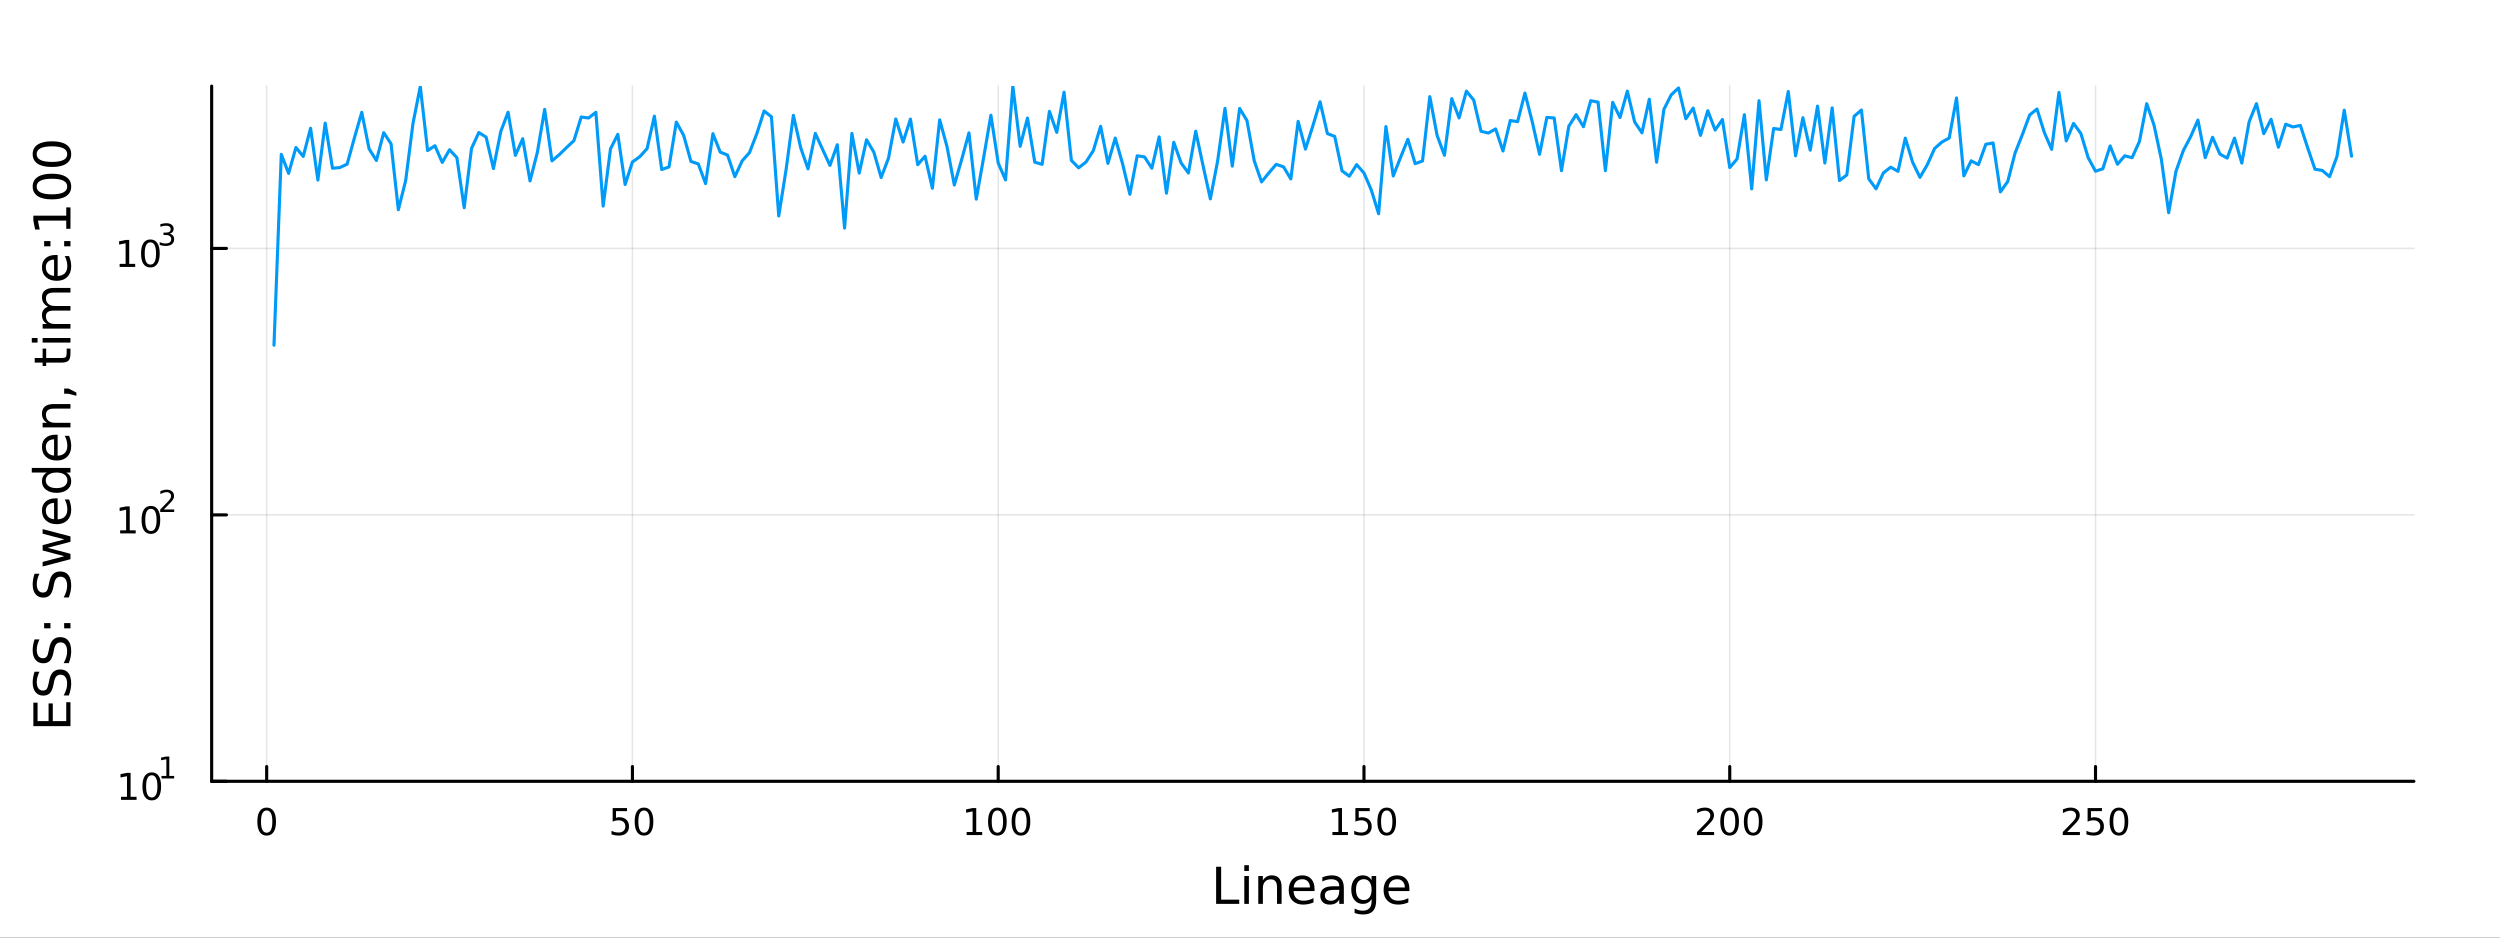 <?xml version="1.0" encoding="utf-8"?>
<svg xmlns="http://www.w3.org/2000/svg" xmlns:xlink="http://www.w3.org/1999/xlink" width="800" height="300" viewBox="0 0 3200 1200">
<rect x="0" y="0" width="3200" height="1200" fill="#333333" stroke="none"/>
<defs>
  <clipPath id="clip830">
    <rect x="0" y="0" width="3200" height="1200"/>
  </clipPath>
</defs>
<path clip-path="url(#clip830)" d="
M0 1200 L3200 1200 L3200 0 L0 0  Z
  " fill="#ffffff" fill-rule="evenodd" fill-opacity="1"/>
<defs>
  <clipPath id="clip831">
    <rect x="640" y="0" width="2241" height="1200"/>
  </clipPath>
</defs>
<path clip-path="url(#clip830)" d="
M270.918 1000.1 L3089.76 1000.1 L3089.76 110.236 L270.918 110.236  Z
  " fill="#ffffff" fill-rule="evenodd" fill-opacity="1"/>
<defs>
  <clipPath id="clip832">
    <rect x="270" y="110" width="2820" height="891"/>
  </clipPath>
</defs>
<polyline clip-path="url(#clip832)" style="stroke:#000000; stroke-linecap:round; stroke-linejoin:round; stroke-width:2; stroke-opacity:0.1; fill:none" points="
  341.333,1000.1 341.333,110.236 
  "/>
<polyline clip-path="url(#clip832)" style="stroke:#000000; stroke-linecap:round; stroke-linejoin:round; stroke-width:2; stroke-opacity:0.1; fill:none" points="
  809.517,1000.1 809.517,110.236 
  "/>
<polyline clip-path="url(#clip832)" style="stroke:#000000; stroke-linecap:round; stroke-linejoin:round; stroke-width:2; stroke-opacity:0.1; fill:none" points="
  1277.7,1000.1 1277.7,110.236 
  "/>
<polyline clip-path="url(#clip832)" style="stroke:#000000; stroke-linecap:round; stroke-linejoin:round; stroke-width:2; stroke-opacity:0.1; fill:none" points="
  1745.89,1000.1 1745.89,110.236 
  "/>
<polyline clip-path="url(#clip832)" style="stroke:#000000; stroke-linecap:round; stroke-linejoin:round; stroke-width:2; stroke-opacity:0.1; fill:none" points="
  2214.07,1000.1 2214.07,110.236 
  "/>
<polyline clip-path="url(#clip832)" style="stroke:#000000; stroke-linecap:round; stroke-linejoin:round; stroke-width:2; stroke-opacity:0.1; fill:none" points="
  2682.26,1000.1 2682.26,110.236 
  "/>
<polyline clip-path="url(#clip830)" style="stroke:#000000; stroke-linecap:round; stroke-linejoin:round; stroke-width:4; stroke-opacity:1; fill:none" points="
  270.918,1000.1 3089.76,1000.1 
  "/>
<polyline clip-path="url(#clip830)" style="stroke:#000000; stroke-linecap:round; stroke-linejoin:round; stroke-width:4; stroke-opacity:1; fill:none" points="
  341.333,1000.1 341.333,981.2 
  "/>
<polyline clip-path="url(#clip830)" style="stroke:#000000; stroke-linecap:round; stroke-linejoin:round; stroke-width:4; stroke-opacity:1; fill:none" points="
  809.517,1000.1 809.517,981.2 
  "/>
<polyline clip-path="url(#clip830)" style="stroke:#000000; stroke-linecap:round; stroke-linejoin:round; stroke-width:4; stroke-opacity:1; fill:none" points="
  1277.7,1000.1 1277.7,981.2 
  "/>
<polyline clip-path="url(#clip830)" style="stroke:#000000; stroke-linecap:round; stroke-linejoin:round; stroke-width:4; stroke-opacity:1; fill:none" points="
  1745.89,1000.1 1745.89,981.2 
  "/>
<polyline clip-path="url(#clip830)" style="stroke:#000000; stroke-linecap:round; stroke-linejoin:round; stroke-width:4; stroke-opacity:1; fill:none" points="
  2214.07,1000.1 2214.07,981.2 
  "/>
<polyline clip-path="url(#clip830)" style="stroke:#000000; stroke-linecap:round; stroke-linejoin:round; stroke-width:4; stroke-opacity:1; fill:none" points="
  2682.26,1000.1 2682.26,981.2 
  "/>
<path clip-path="url(#clip830)" d="M341.333 1037.42 Q337.722 1037.42 335.893 1040.98 Q334.087 1044.52 334.087 1051.65 Q334.087 1058.76 335.893 1062.32 Q337.722 1065.87 341.333 1065.87 Q344.967 1065.87 346.772 1062.32 Q348.601 1058.76 348.601 1051.65 Q348.601 1044.52 346.772 1040.98 Q344.967 1037.42 341.333 1037.42 M341.333 1033.71 Q347.143 1033.71 350.198 1038.32 Q353.277 1042.9 353.277 1051.65 Q353.277 1060.38 350.198 1064.99 Q347.143 1069.57 341.333 1069.57 Q335.522 1069.57 332.444 1064.99 Q329.388 1060.38 329.388 1051.65 Q329.388 1042.9 332.444 1038.32 Q335.522 1033.71 341.333 1033.71 Z" fill="#000000" fill-rule="evenodd" fill-opacity="1" /><path clip-path="url(#clip830)" d="M784.216 1034.34 L802.573 1034.34 L802.573 1038.27 L788.499 1038.27 L788.499 1046.75 Q789.517 1046.4 790.536 1046.24 Q791.554 1046.05 792.573 1046.05 Q798.36 1046.05 801.74 1049.22 Q805.119 1052.39 805.119 1057.81 Q805.119 1063.39 801.647 1066.49 Q798.175 1069.57 791.855 1069.57 Q789.679 1069.57 787.411 1069.2 Q785.166 1068.83 782.758 1068.09 L782.758 1063.39 Q784.841 1064.52 787.064 1065.08 Q789.286 1065.63 791.763 1065.63 Q795.767 1065.63 798.105 1063.53 Q800.443 1061.42 800.443 1057.81 Q800.443 1054.2 798.105 1052.09 Q795.767 1049.99 791.763 1049.99 Q789.888 1049.99 788.013 1050.4 Q786.161 1050.82 784.216 1051.7 L784.216 1034.34 Z" fill="#000000" fill-rule="evenodd" fill-opacity="1" /><path clip-path="url(#clip830)" d="M824.332 1037.42 Q820.721 1037.42 818.892 1040.98 Q817.087 1044.52 817.087 1051.65 Q817.087 1058.76 818.892 1062.32 Q820.721 1065.87 824.332 1065.87 Q827.966 1065.87 829.772 1062.32 Q831.6 1058.76 831.6 1051.65 Q831.6 1044.52 829.772 1040.98 Q827.966 1037.42 824.332 1037.42 M824.332 1033.71 Q830.142 1033.71 833.198 1038.32 Q836.276 1042.9 836.276 1051.65 Q836.276 1060.38 833.198 1064.99 Q830.142 1069.57 824.332 1069.57 Q818.522 1069.57 815.443 1064.99 Q812.388 1060.38 812.388 1051.65 Q812.388 1042.9 815.443 1038.32 Q818.522 1033.71 824.332 1033.71 Z" fill="#000000" fill-rule="evenodd" fill-opacity="1" /><path clip-path="url(#clip830)" d="M1237.31 1064.96 L1244.95 1064.96 L1244.95 1038.6 L1236.64 1040.26 L1236.64 1036 L1244.9 1034.34 L1249.58 1034.34 L1249.58 1064.96 L1257.22 1064.96 L1257.22 1068.9 L1237.31 1068.9 L1237.31 1064.96 Z" fill="#000000" fill-rule="evenodd" fill-opacity="1" /><path clip-path="url(#clip830)" d="M1276.66 1037.42 Q1273.05 1037.42 1271.22 1040.98 Q1269.41 1044.52 1269.41 1051.65 Q1269.41 1058.76 1271.22 1062.32 Q1273.05 1065.87 1276.66 1065.87 Q1280.29 1065.87 1282.1 1062.32 Q1283.93 1058.76 1283.93 1051.65 Q1283.93 1044.52 1282.1 1040.98 Q1280.29 1037.42 1276.66 1037.42 M1276.66 1033.71 Q1282.47 1033.71 1285.53 1038.32 Q1288.6 1042.9 1288.6 1051.65 Q1288.6 1060.38 1285.53 1064.99 Q1282.47 1069.57 1276.66 1069.57 Q1270.85 1069.57 1267.77 1064.99 Q1264.72 1060.38 1264.72 1051.65 Q1264.72 1042.9 1267.77 1038.32 Q1270.85 1033.71 1276.66 1033.71 Z" fill="#000000" fill-rule="evenodd" fill-opacity="1" /><path clip-path="url(#clip830)" d="M1306.82 1037.42 Q1303.21 1037.42 1301.38 1040.98 Q1299.58 1044.52 1299.58 1051.65 Q1299.58 1058.76 1301.38 1062.32 Q1303.21 1065.87 1306.82 1065.87 Q1310.46 1065.87 1312.26 1062.32 Q1314.09 1058.76 1314.09 1051.65 Q1314.09 1044.52 1312.26 1040.98 Q1310.46 1037.42 1306.82 1037.42 M1306.82 1033.71 Q1312.63 1033.71 1315.69 1038.32 Q1318.77 1042.9 1318.77 1051.65 Q1318.77 1060.38 1315.69 1064.99 Q1312.63 1069.57 1306.82 1069.57 Q1301.01 1069.57 1297.93 1064.99 Q1294.88 1060.38 1294.88 1051.65 Q1294.88 1042.9 1297.93 1038.32 Q1301.01 1033.71 1306.82 1033.71 Z" fill="#000000" fill-rule="evenodd" fill-opacity="1" /><path clip-path="url(#clip830)" d="M1705.49 1064.96 L1713.13 1064.96 L1713.13 1038.6 L1704.82 1040.26 L1704.82 1036 L1713.09 1034.34 L1717.76 1034.34 L1717.76 1064.96 L1725.4 1064.96 L1725.4 1068.9 L1705.49 1068.9 L1705.49 1064.96 Z" fill="#000000" fill-rule="evenodd" fill-opacity="1" /><path clip-path="url(#clip830)" d="M1734.89 1034.34 L1753.25 1034.34 L1753.25 1038.27 L1739.17 1038.27 L1739.17 1046.75 Q1740.19 1046.4 1741.21 1046.24 Q1742.23 1046.05 1743.25 1046.05 Q1749.03 1046.05 1752.41 1049.22 Q1755.79 1052.39 1755.79 1057.81 Q1755.79 1063.39 1752.32 1066.49 Q1748.85 1069.57 1742.53 1069.57 Q1740.35 1069.57 1738.09 1069.2 Q1735.84 1068.83 1733.43 1068.09 L1733.43 1063.39 Q1735.52 1064.52 1737.74 1065.08 Q1739.96 1065.63 1742.44 1065.63 Q1746.44 1065.63 1748.78 1063.53 Q1751.12 1061.42 1751.12 1057.81 Q1751.12 1054.2 1748.78 1052.09 Q1746.44 1049.99 1742.44 1049.99 Q1740.56 1049.99 1738.69 1050.4 Q1736.84 1050.82 1734.89 1051.7 L1734.89 1034.34 Z" fill="#000000" fill-rule="evenodd" fill-opacity="1" /><path clip-path="url(#clip830)" d="M1775.01 1037.42 Q1771.4 1037.42 1769.57 1040.98 Q1767.76 1044.52 1767.76 1051.65 Q1767.76 1058.76 1769.57 1062.32 Q1771.4 1065.87 1775.01 1065.87 Q1778.64 1065.87 1780.45 1062.32 Q1782.28 1058.76 1782.28 1051.65 Q1782.28 1044.52 1780.45 1040.98 Q1778.64 1037.42 1775.01 1037.42 M1775.01 1033.71 Q1780.82 1033.71 1783.87 1038.32 Q1786.95 1042.9 1786.95 1051.65 Q1786.95 1060.38 1783.87 1064.99 Q1780.82 1069.57 1775.01 1069.57 Q1769.2 1069.57 1766.12 1064.99 Q1763.06 1060.38 1763.06 1051.65 Q1763.06 1042.9 1766.12 1038.32 Q1769.2 1033.71 1775.01 1033.71 Z" fill="#000000" fill-rule="evenodd" fill-opacity="1" /><path clip-path="url(#clip830)" d="M2177.76 1064.96 L2194.08 1064.96 L2194.08 1068.9 L2172.14 1068.9 L2172.14 1064.96 Q2174.8 1062.21 2179.38 1057.58 Q2183.99 1052.93 2185.17 1051.58 Q2187.42 1049.06 2188.3 1047.32 Q2189.2 1045.56 2189.2 1043.87 Q2189.2 1041.12 2187.25 1039.38 Q2185.33 1037.65 2182.23 1037.65 Q2180.03 1037.65 2177.58 1038.41 Q2175.15 1039.18 2172.37 1040.73 L2172.37 1036 Q2175.19 1034.87 2177.65 1034.29 Q2180.1 1033.71 2182.14 1033.71 Q2187.51 1033.71 2190.7 1036.4 Q2193.9 1039.08 2193.9 1043.57 Q2193.9 1045.7 2193.09 1047.62 Q2192.3 1049.52 2190.19 1052.12 Q2189.62 1052.79 2186.51 1056 Q2183.41 1059.2 2177.76 1064.96 Z" fill="#000000" fill-rule="evenodd" fill-opacity="1" /><path clip-path="url(#clip830)" d="M2213.9 1037.42 Q2210.29 1037.42 2208.46 1040.98 Q2206.65 1044.52 2206.65 1051.65 Q2206.65 1058.76 2208.46 1062.32 Q2210.29 1065.87 2213.9 1065.87 Q2217.53 1065.87 2219.34 1062.32 Q2221.17 1058.76 2221.17 1051.65 Q2221.17 1044.52 2219.34 1040.98 Q2217.53 1037.42 2213.9 1037.42 M2213.9 1033.71 Q2219.71 1033.71 2222.76 1038.32 Q2225.84 1042.9 2225.84 1051.65 Q2225.84 1060.38 2222.76 1064.99 Q2219.71 1069.57 2213.9 1069.57 Q2208.09 1069.57 2205.01 1064.99 Q2201.95 1060.38 2201.95 1051.65 Q2201.95 1042.9 2205.01 1038.32 Q2208.09 1033.71 2213.9 1033.71 Z" fill="#000000" fill-rule="evenodd" fill-opacity="1" /><path clip-path="url(#clip830)" d="M2244.06 1037.42 Q2240.45 1037.42 2238.62 1040.98 Q2236.81 1044.52 2236.81 1051.65 Q2236.81 1058.76 2238.62 1062.32 Q2240.45 1065.87 2244.06 1065.87 Q2247.69 1065.87 2249.5 1062.32 Q2251.33 1058.76 2251.33 1051.65 Q2251.33 1044.52 2249.5 1040.98 Q2247.69 1037.42 2244.06 1037.42 M2244.06 1033.71 Q2249.87 1033.71 2252.93 1038.32 Q2256 1042.9 2256 1051.65 Q2256 1060.38 2252.93 1064.99 Q2249.87 1069.57 2244.06 1069.57 Q2238.25 1069.57 2235.17 1064.99 Q2232.12 1060.38 2232.12 1051.65 Q2232.12 1042.9 2235.17 1038.32 Q2238.25 1033.71 2244.06 1033.71 Z" fill="#000000" fill-rule="evenodd" fill-opacity="1" /><path clip-path="url(#clip830)" d="M2645.95 1064.96 L2662.27 1064.96 L2662.27 1068.9 L2640.32 1068.9 L2640.32 1064.96 Q2642.99 1062.21 2647.57 1057.58 Q2652.18 1052.93 2653.36 1051.58 Q2655.6 1049.06 2656.48 1047.32 Q2657.38 1045.56 2657.38 1043.87 Q2657.38 1041.12 2655.44 1039.38 Q2653.52 1037.65 2650.42 1037.65 Q2648.22 1037.65 2645.76 1038.41 Q2643.33 1039.18 2640.55 1040.73 L2640.55 1036 Q2643.38 1034.87 2645.83 1034.29 Q2648.29 1033.71 2650.32 1033.71 Q2655.69 1033.71 2658.89 1036.4 Q2662.08 1039.08 2662.08 1043.57 Q2662.08 1045.7 2661.27 1047.62 Q2660.49 1049.52 2658.38 1052.12 Q2657.8 1052.79 2654.7 1056 Q2651.6 1059.2 2645.95 1064.96 Z" fill="#000000" fill-rule="evenodd" fill-opacity="1" /><path clip-path="url(#clip830)" d="M2672.13 1034.34 L2690.48 1034.34 L2690.48 1038.27 L2676.41 1038.27 L2676.41 1046.75 Q2677.43 1046.4 2678.45 1046.24 Q2679.47 1046.05 2680.49 1046.05 Q2686.27 1046.05 2689.65 1049.22 Q2693.03 1052.39 2693.03 1057.81 Q2693.03 1063.39 2689.56 1066.49 Q2686.09 1069.57 2679.77 1069.57 Q2677.59 1069.57 2675.32 1069.2 Q2673.08 1068.83 2670.67 1068.09 L2670.67 1063.39 Q2672.75 1064.52 2674.98 1065.08 Q2677.2 1065.63 2679.67 1065.63 Q2683.68 1065.63 2686.02 1063.53 Q2688.36 1061.42 2688.36 1057.81 Q2688.36 1054.2 2686.02 1052.09 Q2683.68 1049.99 2679.67 1049.99 Q2677.8 1049.99 2675.92 1050.4 Q2674.07 1050.82 2672.13 1051.7 L2672.13 1034.34 Z" fill="#000000" fill-rule="evenodd" fill-opacity="1" /><path clip-path="url(#clip830)" d="M2712.24 1037.42 Q2708.63 1037.42 2706.8 1040.98 Q2705 1044.52 2705 1051.65 Q2705 1058.76 2706.8 1062.32 Q2708.63 1065.87 2712.24 1065.87 Q2715.88 1065.87 2717.68 1062.32 Q2719.51 1058.76 2719.51 1051.65 Q2719.51 1044.52 2717.68 1040.98 Q2715.88 1037.42 2712.24 1037.42 M2712.24 1033.71 Q2718.05 1033.71 2721.11 1038.32 Q2724.19 1042.9 2724.19 1051.65 Q2724.19 1060.38 2721.11 1064.99 Q2718.05 1069.57 2712.24 1069.57 Q2706.43 1069.57 2703.36 1064.99 Q2700.3 1060.38 2700.3 1051.65 Q2700.3 1042.9 2703.36 1038.32 Q2706.43 1033.71 2712.24 1033.71 Z" fill="#000000" fill-rule="evenodd" fill-opacity="1" /><path clip-path="url(#clip830)" d="M1556.64 1109.44 L1563.07 1109.44 L1563.07 1151.55 L1586.21 1151.55 L1586.21 1156.96 L1556.64 1156.96 L1556.64 1109.44 Z" fill="#000000" fill-rule="evenodd" fill-opacity="1" /><path clip-path="url(#clip830)" d="M1592.7 1121.31 L1598.56 1121.31 L1598.56 1156.96 L1592.7 1156.96 L1592.7 1121.31 M1592.7 1107.44 L1598.56 1107.44 L1598.56 1114.85 L1592.7 1114.85 L1592.7 1107.44 Z" fill="#000000" fill-rule="evenodd" fill-opacity="1" /><path clip-path="url(#clip830)" d="M1640.44 1135.45 L1640.44 1156.96 L1634.59 1156.96 L1634.59 1135.64 Q1634.59 1130.58 1632.61 1128.06 Q1630.64 1125.55 1626.69 1125.55 Q1621.95 1125.55 1619.21 1128.57 Q1616.48 1131.59 1616.48 1136.81 L1616.48 1156.96 L1610.59 1156.96 L1610.59 1121.31 L1616.48 1121.31 L1616.48 1126.85 Q1618.58 1123.64 1621.41 1122.05 Q1624.27 1120.45 1628 1120.45 Q1634.14 1120.45 1637.29 1124.27 Q1640.44 1128.06 1640.44 1135.45 Z" fill="#000000" fill-rule="evenodd" fill-opacity="1" /><path clip-path="url(#clip830)" d="M1682.62 1137.67 L1682.62 1140.54 L1655.69 1140.54 Q1656.07 1146.59 1659.32 1149.77 Q1662.6 1152.92 1668.42 1152.92 Q1671.79 1152.92 1674.95 1152.09 Q1678.13 1151.26 1681.25 1149.61 L1681.25 1155.15 Q1678.1 1156.48 1674.79 1157.18 Q1671.48 1157.88 1668.07 1157.88 Q1659.54 1157.88 1654.54 1152.92 Q1649.58 1147.95 1649.58 1139.49 Q1649.58 1130.74 1654.29 1125.61 Q1659.03 1120.45 1667.05 1120.45 Q1674.25 1120.45 1678.42 1125.1 Q1682.62 1129.72 1682.62 1137.67 M1676.76 1135.95 Q1676.7 1131.15 1674.05 1128.28 Q1671.44 1125.42 1667.12 1125.42 Q1662.21 1125.42 1659.25 1128.19 Q1656.33 1130.96 1655.88 1135.99 L1676.76 1135.95 Z" fill="#000000" fill-rule="evenodd" fill-opacity="1" /><path clip-path="url(#clip830)" d="M1708.43 1139.04 Q1701.33 1139.04 1698.59 1140.67 Q1695.86 1142.29 1695.86 1146.2 Q1695.86 1149.32 1697.89 1151.17 Q1699.96 1152.98 1703.5 1152.98 Q1708.37 1152.98 1711.29 1149.55 Q1714.25 1146.08 1714.25 1140.35 L1714.25 1139.04 L1708.43 1139.04 M1720.11 1136.62 L1720.11 1156.96 L1714.25 1156.96 L1714.25 1151.55 Q1712.25 1154.8 1709.26 1156.36 Q1706.27 1157.88 1701.94 1157.88 Q1696.46 1157.88 1693.22 1154.83 Q1690 1151.74 1690 1146.59 Q1690 1140.57 1694.01 1137.51 Q1698.05 1134.46 1706.04 1134.46 L1714.25 1134.46 L1714.25 1133.89 Q1714.25 1129.84 1711.58 1127.65 Q1708.94 1125.42 1704.13 1125.42 Q1701.08 1125.42 1698.18 1126.15 Q1695.28 1126.88 1692.61 1128.35 L1692.61 1122.94 Q1695.83 1121.7 1698.85 1121.09 Q1701.87 1120.45 1704.74 1120.45 Q1712.47 1120.45 1716.29 1124.46 Q1720.11 1128.48 1720.11 1136.62 Z" fill="#000000" fill-rule="evenodd" fill-opacity="1" /><path clip-path="url(#clip830)" d="M1755.63 1138.72 Q1755.63 1132.36 1752.99 1128.86 Q1750.38 1125.36 1745.64 1125.36 Q1740.93 1125.36 1738.28 1128.86 Q1735.67 1132.36 1735.67 1138.72 Q1735.67 1145.06 1738.28 1148.56 Q1740.93 1152.06 1745.64 1152.06 Q1750.38 1152.06 1752.99 1148.56 Q1755.63 1145.06 1755.63 1138.72 M1761.49 1152.54 Q1761.49 1161.64 1757.45 1166.06 Q1753.4 1170.52 1745.06 1170.52 Q1741.98 1170.52 1739.24 1170.04 Q1736.5 1169.6 1733.92 1168.64 L1733.92 1162.95 Q1736.5 1164.35 1739.02 1165.01 Q1741.53 1165.68 1744.14 1165.68 Q1749.9 1165.68 1752.77 1162.66 Q1755.63 1159.67 1755.63 1153.59 L1755.63 1150.69 Q1753.82 1153.84 1750.98 1155.4 Q1748.15 1156.96 1744.2 1156.96 Q1737.65 1156.96 1733.64 1151.96 Q1729.63 1146.97 1729.63 1138.72 Q1729.63 1130.45 1733.64 1125.45 Q1737.65 1120.45 1744.2 1120.45 Q1748.15 1120.45 1750.98 1122.01 Q1753.82 1123.57 1755.63 1126.72 L1755.63 1121.31 L1761.49 1121.31 L1761.49 1152.54 Z" fill="#000000" fill-rule="evenodd" fill-opacity="1" /><path clip-path="url(#clip830)" d="M1804.04 1137.67 L1804.04 1140.54 L1777.12 1140.54 Q1777.5 1146.59 1780.74 1149.77 Q1784.02 1152.92 1789.85 1152.92 Q1793.22 1152.92 1796.37 1152.09 Q1799.55 1151.26 1802.67 1149.61 L1802.67 1155.15 Q1799.52 1156.48 1796.21 1157.18 Q1792.9 1157.88 1789.5 1157.88 Q1780.97 1157.88 1775.97 1152.92 Q1771 1147.95 1771 1139.49 Q1771 1130.74 1775.71 1125.61 Q1780.46 1120.45 1788.48 1120.45 Q1795.67 1120.45 1799.84 1125.1 Q1804.04 1129.72 1804.04 1137.67 M1798.19 1135.95 Q1798.12 1131.15 1795.48 1128.28 Q1792.87 1125.42 1788.54 1125.42 Q1783.64 1125.42 1780.68 1128.19 Q1777.75 1130.96 1777.31 1135.99 L1798.19 1135.95 Z" fill="#000000" fill-rule="evenodd" fill-opacity="1" /><polyline clip-path="url(#clip832)" style="stroke:#000000; stroke-linecap:round; stroke-linejoin:round; stroke-width:2; stroke-opacity:0.1; fill:none" points="
  270.918,1000.1 3089.76,1000.1 
  "/>
<polyline clip-path="url(#clip832)" style="stroke:#000000; stroke-linecap:round; stroke-linejoin:round; stroke-width:2; stroke-opacity:0.1; fill:none" points="
  270.918,659.035 3089.76,659.035 
  "/>
<polyline clip-path="url(#clip832)" style="stroke:#000000; stroke-linecap:round; stroke-linejoin:round; stroke-width:2; stroke-opacity:0.1; fill:none" points="
  270.918,317.971 3089.76,317.971 
  "/>
<polyline clip-path="url(#clip830)" style="stroke:#000000; stroke-linecap:round; stroke-linejoin:round; stroke-width:4; stroke-opacity:1; fill:none" points="
  270.918,1000.1 270.918,110.236 
  "/>
<polyline clip-path="url(#clip830)" style="stroke:#000000; stroke-linecap:round; stroke-linejoin:round; stroke-width:4; stroke-opacity:1; fill:none" points="
  270.918,1000.1 289.815,1000.1 
  "/>
<polyline clip-path="url(#clip830)" style="stroke:#000000; stroke-linecap:round; stroke-linejoin:round; stroke-width:4; stroke-opacity:1; fill:none" points="
  270.918,659.035 289.815,659.035 
  "/>
<polyline clip-path="url(#clip830)" style="stroke:#000000; stroke-linecap:round; stroke-linejoin:round; stroke-width:4; stroke-opacity:1; fill:none" points="
  270.918,317.971 289.815,317.971 
  "/>
<path clip-path="url(#clip830)" d="M154.902 1019.89 L162.54 1019.89 L162.54 993.525 L154.23 995.191 L154.23 990.932 L162.494 989.265 L167.17 989.265 L167.17 1019.89 L174.809 1019.89 L174.809 1023.83 L154.902 1023.83 L154.902 1019.89 Z" fill="#000000" fill-rule="evenodd" fill-opacity="1" /><path clip-path="url(#clip830)" d="M194.253 992.344 Q190.642 992.344 188.813 995.909 Q187.008 999.45 187.008 1006.58 Q187.008 1013.69 188.813 1017.25 Q190.642 1020.79 194.253 1020.79 Q197.887 1020.79 199.693 1017.25 Q201.522 1013.69 201.522 1006.58 Q201.522 999.45 199.693 995.909 Q197.887 992.344 194.253 992.344 M194.253 988.64 Q200.063 988.64 203.119 993.247 Q206.198 997.83 206.198 1006.58 Q206.198 1015.31 203.119 1019.91 Q200.063 1024.5 194.253 1024.5 Q188.443 1024.5 185.364 1019.91 Q182.309 1015.31 182.309 1006.58 Q182.309 997.83 185.364 993.247 Q188.443 988.64 194.253 988.64 Z" fill="#000000" fill-rule="evenodd" fill-opacity="1" /><path clip-path="url(#clip830)" d="M206.743 993.218 L212.95 993.218 L212.95 971.796 L206.198 973.15 L206.198 969.689 L212.912 968.335 L216.711 968.335 L216.711 993.218 L222.918 993.218 L222.918 996.415 L206.743 996.415 L206.743 993.218 Z" fill="#000000" fill-rule="evenodd" fill-opacity="1" /><path clip-path="url(#clip830)" d="M153.792 678.827 L161.431 678.827 L161.431 652.461 L153.121 654.128 L153.121 649.869 L161.384 648.202 L166.06 648.202 L166.06 678.827 L173.699 678.827 L173.699 682.762 L153.792 682.762 L153.792 678.827 Z" fill="#000000" fill-rule="evenodd" fill-opacity="1" /><path clip-path="url(#clip830)" d="M193.143 651.281 Q189.532 651.281 187.704 654.846 Q185.898 658.387 185.898 665.517 Q185.898 672.623 187.704 676.188 Q189.532 679.73 193.143 679.73 Q196.778 679.73 198.583 676.188 Q200.412 672.623 200.412 665.517 Q200.412 658.387 198.583 654.846 Q196.778 651.281 193.143 651.281 M193.143 647.577 Q198.954 647.577 202.009 652.184 Q205.088 656.767 205.088 665.517 Q205.088 674.244 202.009 678.85 Q198.954 683.433 193.143 683.433 Q187.333 683.433 184.255 678.85 Q181.199 674.244 181.199 665.517 Q181.199 656.767 184.255 652.184 Q187.333 647.577 193.143 647.577 Z" fill="#000000" fill-rule="evenodd" fill-opacity="1" /><path clip-path="url(#clip830)" d="M209.658 652.154 L222.918 652.154 L222.918 655.352 L205.088 655.352 L205.088 652.154 Q207.251 649.916 210.975 646.155 Q214.717 642.374 215.677 641.284 Q217.501 639.234 218.216 637.823 Q218.949 636.394 218.949 635.021 Q218.949 632.782 217.369 631.372 Q215.808 629.961 213.288 629.961 Q211.501 629.961 209.508 630.582 Q207.533 631.203 205.276 632.463 L205.276 628.626 Q207.57 627.704 209.564 627.234 Q211.558 626.764 213.213 626.764 Q217.576 626.764 220.172 628.946 Q222.767 631.127 222.767 634.776 Q222.767 636.506 222.109 638.067 Q221.469 639.61 219.758 641.716 Q219.288 642.262 216.767 644.876 Q214.247 647.471 209.658 652.154 Z" fill="#000000" fill-rule="evenodd" fill-opacity="1" /><path clip-path="url(#clip830)" d="M153.134 337.764 L160.772 337.764 L160.772 311.398 L152.462 313.065 L152.462 308.806 L160.726 307.139 L165.402 307.139 L165.402 337.764 L173.041 337.764 L173.041 341.699 L153.134 341.699 L153.134 337.764 Z" fill="#000000" fill-rule="evenodd" fill-opacity="1" /><path clip-path="url(#clip830)" d="M192.485 310.218 Q188.874 310.218 187.045 313.783 Q185.24 317.324 185.24 324.454 Q185.24 331.56 187.045 335.125 Q188.874 338.667 192.485 338.667 Q196.119 338.667 197.925 335.125 Q199.754 331.56 199.754 324.454 Q199.754 317.324 197.925 313.783 Q196.119 310.218 192.485 310.218 M192.485 306.514 Q198.295 306.514 201.351 311.121 Q204.43 315.704 204.43 324.454 Q204.43 333.181 201.351 337.787 Q198.295 342.37 192.485 342.37 Q186.675 342.37 183.596 337.787 Q180.541 333.181 180.541 324.454 Q180.541 315.704 183.596 311.121 Q186.675 306.514 192.485 306.514 Z" fill="#000000" fill-rule="evenodd" fill-opacity="1" /><path clip-path="url(#clip830)" d="M217.125 299.148 Q219.852 299.731 221.375 301.575 Q222.918 303.418 222.918 306.126 Q222.918 310.283 220.059 312.558 Q217.2 314.834 211.934 314.834 Q210.166 314.834 208.285 314.477 Q206.423 314.138 204.43 313.442 L204.43 309.775 Q206.009 310.696 207.89 311.167 Q209.771 311.637 211.821 311.637 Q215.395 311.637 217.256 310.226 Q219.137 308.816 219.137 306.126 Q219.137 303.643 217.388 302.252 Q215.658 300.841 212.555 300.841 L209.282 300.841 L209.282 297.719 L212.705 297.719 Q215.507 297.719 216.993 296.609 Q218.479 295.481 218.479 293.374 Q218.479 291.212 216.937 290.064 Q215.413 288.898 212.555 288.898 Q210.994 288.898 209.207 289.237 Q207.42 289.575 205.276 290.29 L205.276 286.905 Q207.439 286.303 209.32 286.002 Q211.219 285.701 212.893 285.701 Q217.219 285.701 219.739 287.676 Q222.259 289.632 222.259 292.979 Q222.259 295.312 220.924 296.929 Q219.589 298.528 217.125 299.148 Z" fill="#000000" fill-rule="evenodd" fill-opacity="1" /><path clip-path="url(#clip830)" d="M42.686 929.455 L42.686 899.408 L48.097 899.408 L48.097 923.025 L62.165 923.025 L62.165 900.395 L67.576 900.395 L67.576 923.025 L84.795 923.025 L84.795 898.836 L90.206 898.836 L90.206 929.455 L42.686 929.455 Z" fill="#000000" fill-rule="evenodd" fill-opacity="1" /><path clip-path="url(#clip830)" d="M44.246 859.782 L50.516 859.782 Q48.766 863.442 47.906 866.689 Q47.047 869.935 47.047 872.959 Q47.047 878.211 49.084 881.075 Q51.121 883.908 54.877 883.908 Q58.028 883.908 59.651 882.03 Q61.242 880.12 62.229 874.837 L63.025 870.954 Q64.393 863.761 67.863 860.355 Q71.3 856.917 77.093 856.917 Q84 856.917 87.564 861.564 Q91.129 866.179 91.129 875.123 Q91.129 878.497 90.365 882.317 Q89.602 886.104 88.106 890.178 L81.485 890.178 Q83.681 886.263 84.795 882.508 Q85.909 878.752 85.909 875.123 Q85.909 869.617 83.745 866.625 Q81.581 863.633 77.57 863.633 Q74.069 863.633 72.096 865.798 Q70.123 867.93 69.136 872.832 L68.372 876.747 Q66.94 883.94 63.884 887.154 Q60.828 890.369 55.386 890.369 Q49.084 890.369 45.455 885.945 Q41.827 881.489 41.827 873.691 Q41.827 870.349 42.432 866.88 Q43.036 863.41 44.246 859.782 Z" fill="#000000" fill-rule="evenodd" fill-opacity="1" /><path clip-path="url(#clip830)" d="M44.246 818.405 L50.516 818.405 Q48.766 822.065 47.906 825.312 Q47.047 828.558 47.047 831.582 Q47.047 836.834 49.084 839.698 Q51.121 842.531 54.877 842.531 Q58.028 842.531 59.651 840.653 Q61.242 838.743 62.229 833.46 L63.025 829.577 Q64.393 822.383 67.863 818.978 Q71.3 815.54 77.093 815.54 Q84 815.54 87.564 820.187 Q91.129 824.802 91.129 833.746 Q91.129 837.12 90.365 840.939 Q89.602 844.727 88.106 848.801 L81.485 848.801 Q83.681 844.886 84.795 841.13 Q85.909 837.375 85.909 833.746 Q85.909 828.24 83.745 825.248 Q81.581 822.256 77.57 822.256 Q74.069 822.256 72.096 824.42 Q70.123 826.553 69.136 831.455 L68.372 835.369 Q66.94 842.563 63.884 845.777 Q60.828 848.992 55.386 848.992 Q49.084 848.992 45.455 844.568 Q41.827 840.112 41.827 832.314 Q41.827 828.972 42.432 825.503 Q43.036 822.033 44.246 818.405 Z" fill="#000000" fill-rule="evenodd" fill-opacity="1" /><path clip-path="url(#clip830)" d="M82.122 804.273 L82.122 797.557 L90.206 797.557 L90.206 804.273 L82.122 804.273 M56.5 804.273 L56.5 797.557 L64.584 797.557 L64.584 804.273 L56.5 804.273 Z" fill="#000000" fill-rule="evenodd" fill-opacity="1" /><path clip-path="url(#clip830)" d="M44.246 734.346 L50.516 734.346 Q48.766 738.006 47.906 741.252 Q47.047 744.499 47.047 747.523 Q47.047 752.774 49.084 755.639 Q51.121 758.472 54.877 758.472 Q58.028 758.472 59.651 756.594 Q61.242 754.684 62.229 749.401 L63.025 745.518 Q64.393 738.324 67.863 734.919 Q71.3 731.481 77.093 731.481 Q84 731.481 87.564 736.128 Q91.129 740.743 91.129 749.687 Q91.129 753.061 90.365 756.88 Q89.602 760.668 88.106 764.742 L81.485 764.742 Q83.681 760.827 84.795 757.071 Q85.909 753.316 85.909 749.687 Q85.909 744.181 83.745 741.189 Q81.581 738.197 77.57 738.197 Q74.069 738.197 72.096 740.361 Q70.123 742.494 69.136 747.395 L68.372 751.31 Q66.94 758.504 63.884 761.718 Q60.828 764.933 55.386 764.933 Q49.084 764.933 45.455 760.509 Q41.827 756.053 41.827 748.255 Q41.827 744.913 42.432 741.443 Q43.036 737.974 44.246 734.346 Z" fill="#000000" fill-rule="evenodd" fill-opacity="1" /><path clip-path="url(#clip830)" d="M54.558 725.115 L54.558 719.259 L82.376 711.938 L54.558 704.65 L54.558 697.743 L82.376 690.422 L54.558 683.134 L54.558 677.277 L90.206 686.603 L90.206 693.51 L60.988 701.18 L90.206 708.883 L90.206 715.79 L54.558 725.115 Z" fill="#000000" fill-rule="evenodd" fill-opacity="1" /><path clip-path="url(#clip830)" d="M70.918 637.905 L73.783 637.905 L73.783 664.832 Q79.83 664.45 83.013 661.204 Q86.164 657.925 86.164 652.101 Q86.164 648.727 85.337 645.576 Q84.509 642.393 82.854 639.274 L88.392 639.274 Q89.729 642.425 90.429 645.735 Q91.129 649.045 91.129 652.451 Q91.129 660.981 86.164 665.978 Q81.199 670.943 72.732 670.943 Q63.98 670.943 58.855 666.233 Q53.699 661.49 53.699 653.469 Q53.699 646.276 58.346 642.107 Q62.961 637.905 70.918 637.905 M69.2 643.762 Q64.393 643.825 61.529 646.467 Q58.664 649.077 58.664 653.406 Q58.664 658.307 61.433 661.267 Q64.202 664.196 69.231 664.641 L69.2 643.762 Z" fill="#000000" fill-rule="evenodd" fill-opacity="1" /><path clip-path="url(#clip830)" d="M59.969 604.835 L40.681 604.835 L40.681 598.979 L90.206 598.979 L90.206 604.835 L84.859 604.835 Q88.042 606.681 89.602 609.514 Q91.129 612.315 91.129 616.262 Q91.129 622.723 85.973 626.797 Q80.817 630.839 72.414 630.839 Q64.011 630.839 58.855 626.797 Q53.699 622.723 53.699 616.262 Q53.699 612.315 55.259 609.514 Q56.786 606.681 59.969 604.835 M72.414 624.792 Q78.875 624.792 82.567 622.15 Q86.228 619.477 86.228 614.83 Q86.228 610.183 82.567 607.509 Q78.875 604.835 72.414 604.835 Q65.953 604.835 62.293 607.509 Q58.601 610.183 58.601 614.83 Q58.601 619.477 62.293 622.15 Q65.953 624.792 72.414 624.792 Z" fill="#000000" fill-rule="evenodd" fill-opacity="1" /><path clip-path="url(#clip830)" d="M70.918 556.424 L73.783 556.424 L73.783 583.351 Q79.83 582.969 83.013 579.723 Q86.164 576.444 86.164 570.62 Q86.164 567.246 85.337 564.095 Q84.509 560.912 82.854 557.793 L88.392 557.793 Q89.729 560.944 90.429 564.254 Q91.129 567.564 91.129 570.97 Q91.129 579.5 86.164 584.497 Q81.199 589.462 72.732 589.462 Q63.98 589.462 58.855 584.752 Q53.699 580.009 53.699 571.988 Q53.699 564.795 58.346 560.626 Q62.961 556.424 70.918 556.424 M69.2 562.281 Q64.393 562.344 61.529 564.986 Q58.664 567.596 58.664 571.925 Q58.664 576.826 61.433 579.786 Q64.202 582.715 69.231 583.16 L69.2 562.281 Z" fill="#000000" fill-rule="evenodd" fill-opacity="1" /><path clip-path="url(#clip830)" d="M68.69 517.18 L90.206 517.18 L90.206 523.036 L68.881 523.036 Q63.82 523.036 61.306 525.009 Q58.791 526.983 58.791 530.93 Q58.791 535.672 61.815 538.409 Q64.839 541.146 70.059 541.146 L90.206 541.146 L90.206 547.035 L54.558 547.035 L54.558 541.146 L60.096 541.146 Q56.882 539.046 55.29 536.213 Q53.699 533.349 53.699 529.625 Q53.699 523.482 57.518 520.331 Q61.306 517.18 68.69 517.18 Z" fill="#000000" fill-rule="evenodd" fill-opacity="1" /><path clip-path="url(#clip830)" d="M82.122 504.003 L82.122 497.287 L87.596 497.287 L97.781 502.507 L97.781 506.613 L87.596 504.003 L82.122 504.003 Z" fill="#000000" fill-rule="evenodd" fill-opacity="1" /><path clip-path="url(#clip830)" d="M44.437 458.265 L54.558 458.265 L54.558 446.202 L59.11 446.202 L59.11 458.265 L78.462 458.265 Q82.822 458.265 84.063 457.087 Q85.305 455.878 85.305 452.218 L85.305 446.202 L90.206 446.202 L90.206 452.218 Q90.206 458.997 87.692 461.575 Q85.145 464.153 78.462 464.153 L59.11 464.153 L59.11 468.45 L54.558 468.45 L54.558 464.153 L44.437 464.153 L44.437 458.265 Z" fill="#000000" fill-rule="evenodd" fill-opacity="1" /><path clip-path="url(#clip830)" d="M54.558 438.499 L54.558 432.643 L90.206 432.643 L90.206 438.499 L54.558 438.499 M40.681 438.499 L40.681 432.643 L48.097 432.643 L48.097 438.499 L40.681 438.499 Z" fill="#000000" fill-rule="evenodd" fill-opacity="1" /><path clip-path="url(#clip830)" d="M61.401 392.635 Q57.455 390.438 55.577 387.383 Q53.699 384.327 53.699 380.19 Q53.699 374.62 57.614 371.596 Q61.497 368.572 68.69 368.572 L90.206 368.572 L90.206 374.46 L68.881 374.46 Q63.757 374.46 61.274 376.275 Q58.791 378.089 58.791 381.813 Q58.791 386.364 61.815 389.006 Q64.839 391.648 70.059 391.648 L90.206 391.648 L90.206 397.536 L68.881 397.536 Q63.725 397.536 61.274 399.35 Q58.791 401.165 58.791 404.952 Q58.791 409.44 61.847 412.082 Q64.871 414.724 70.059 414.724 L90.206 414.724 L90.206 420.612 L54.558 420.612 L54.558 414.724 L60.096 414.724 Q56.818 412.718 55.259 409.917 Q53.699 407.117 53.699 403.265 Q53.699 399.382 55.672 396.677 Q57.646 393.94 61.401 392.635 Z" fill="#000000" fill-rule="evenodd" fill-opacity="1" /><path clip-path="url(#clip830)" d="M70.918 326.399 L73.783 326.399 L73.783 353.326 Q79.83 352.944 83.013 349.698 Q86.164 346.42 86.164 340.595 Q86.164 337.221 85.337 334.07 Q84.509 330.887 82.854 327.768 L88.392 327.768 Q89.729 330.919 90.429 334.229 Q91.129 337.539 91.129 340.945 Q91.129 349.475 86.164 354.472 Q81.199 359.437 72.732 359.437 Q63.98 359.437 58.855 354.727 Q53.699 349.984 53.699 341.964 Q53.699 334.77 58.346 330.601 Q62.961 326.399 70.918 326.399 M69.2 332.256 Q64.393 332.319 61.529 334.961 Q58.664 337.571 58.664 341.9 Q58.664 346.801 61.433 349.762 Q64.202 352.69 69.231 353.135 L69.2 332.256 Z" fill="#000000" fill-rule="evenodd" fill-opacity="1" /><path clip-path="url(#clip830)" d="M82.122 315.291 L82.122 308.575 L90.206 308.575 L90.206 315.291 L82.122 315.291 M56.5 315.291 L56.5 308.575 L64.584 308.575 L64.584 315.291 L56.5 315.291 Z" fill="#000000" fill-rule="evenodd" fill-opacity="1" /><path clip-path="url(#clip830)" d="M84.795 292.884 L84.795 282.381 L48.543 282.381 L50.834 293.807 L44.978 293.807 L42.686 282.444 L42.686 276.015 L84.795 276.015 L84.795 265.511 L90.206 265.511 L90.206 292.884 L84.795 292.884 Z" fill="#000000" fill-rule="evenodd" fill-opacity="1" /><path clip-path="url(#clip830)" d="M46.919 238.775 Q46.919 243.741 51.821 246.255 Q56.691 248.738 66.494 248.738 Q76.265 248.738 81.167 246.255 Q86.037 243.741 86.037 238.775 Q86.037 233.778 81.167 231.296 Q76.265 228.781 66.494 228.781 Q56.691 228.781 51.821 231.296 Q46.919 233.778 46.919 238.775 M41.827 238.775 Q41.827 230.786 48.161 226.585 Q54.463 222.352 66.494 222.352 Q78.493 222.352 84.827 226.585 Q91.129 230.786 91.129 238.775 Q91.129 246.764 84.827 250.998 Q78.493 255.199 66.494 255.199 Q54.463 255.199 48.161 250.998 Q41.827 246.764 41.827 238.775 Z" fill="#000000" fill-rule="evenodd" fill-opacity="1" /><path clip-path="url(#clip830)" d="M46.919 197.303 Q46.919 202.268 51.821 204.783 Q56.691 207.265 66.494 207.265 Q76.265 207.265 81.167 204.783 Q86.037 202.268 86.037 197.303 Q86.037 192.306 81.167 189.823 Q76.265 187.309 66.494 187.309 Q56.691 187.309 51.821 189.823 Q46.919 192.306 46.919 197.303 M41.827 197.303 Q41.827 189.314 48.161 185.113 Q54.463 180.879 66.494 180.879 Q78.493 180.879 84.827 185.113 Q91.129 189.314 91.129 197.303 Q91.129 205.292 84.827 209.525 Q78.493 213.726 66.494 213.726 Q54.463 213.726 48.161 209.525 Q41.827 205.292 41.827 197.303 Z" fill="#000000" fill-rule="evenodd" fill-opacity="1" /><polyline clip-path="url(#clip832)" style="stroke:#009af9; stroke-linecap:round; stroke-linejoin:round; stroke-width:4; stroke-opacity:1; fill:none" points="
  350.696,441.819 360.06,197.557 369.424,221.901 378.787,188.821 388.151,200.198 397.515,164.13 406.878,230.459 416.242,157.593 425.606,215.302 434.97,214.511 
  444.333,210.11 453.697,176.24 463.061,143.776 472.424,190.525 481.788,205.407 491.152,169.822 500.515,183.964 509.879,268.45 519.243,231.159 528.606,158.037 
  537.97,110.746 547.334,192.75 556.698,186.536 566.061,207.906 575.425,191.693 584.789,201.761 594.152,265.87 603.516,190.068 612.88,169.656 622.243,175.568 
  631.607,215.733 640.971,168.382 650.334,143.623 659.698,198.86 669.062,177.568 678.426,231.563 687.789,195.161 697.153,140.001 706.517,205.918 715.88,197.948 
  725.244,188.799 734.608,180.054 743.971,149.748 753.335,151.046 762.699,143.781 772.062,263.777 781.426,190.591 790.79,171.942 800.154,236.163 809.517,207.356 
  818.881,200.574 828.245,190.241 837.608,148.668 846.972,216.995 856.336,213.655 865.699,156.292 875.063,173.245 884.427,206.683 893.79,209.785 903.154,234.999 
  912.518,171.069 921.882,194.679 931.245,198.5 940.609,226.138 949.973,205.883 959.336,195.338 968.7,171.113 978.064,142.019 987.427,149.502 996.791,276.425 
  1006.15,217.39 1015.52,147.652 1024.88,189.082 1034.25,216.169 1043.61,170.783 1052.97,191.322 1062.34,211.723 1071.7,185.238 1081.06,291.902 1090.43,170.819 
  1099.79,221.573 1109.16,178.903 1118.52,194.75 1127.88,227.191 1137.25,202.507 1146.61,152.28 1155.97,181.798 1165.34,152.431 1174.7,210.745 1184.06,199.983 
  1193.43,240.926 1202.79,153.406 1212.16,187.662 1221.52,236.777 1230.88,204.388 1240.25,170.074 1249.61,254.862 1258.97,202.221 1268.34,147.495 1277.7,208.705 
  1287.07,230.281 1296.43,110.236 1305.79,187.273 1315.16,151.14 1324.52,207.56 1333.88,210.353 1343.25,142.519 1352.61,169.424 1361.98,118.036 1371.34,205.322 
  1380.7,214.8 1390.07,207.373 1399.43,192.834 1408.79,161.706 1418.16,209.111 1427.52,176.739 1436.88,209.592 1446.25,248.673 1455.61,199.433 1464.98,200.847 
  1474.34,215.313 1483.7,175.209 1493.07,247.272 1502.43,182.147 1511.79,208.518 1521.16,221.427 1530.52,167.962 1539.89,211.954 1549.25,254.576 1558.61,205.743 
  1567.98,138.751 1577.34,212.63 1586.7,138.808 1596.07,154.206 1605.43,205.916 1614.79,232.834 1624.16,221.27 1633.52,210.378 1642.89,213.538 1652.25,229.02 
  1661.61,155.36 1670.98,190.83 1680.34,161.438 1689.7,130.296 1699.07,171.025 1708.43,174.614 1717.8,218.689 1727.16,225.536 1736.52,210.736 1745.89,221.465 
  1755.25,243.128 1764.61,273.594 1773.98,162.015 1783.34,225.246 1792.71,201.511 1802.07,178.316 1811.43,209.499 1820.8,206.085 1830.16,123.72 1839.52,173.415 
  1848.89,198.756 1858.25,126.275 1867.61,150.924 1876.98,116.625 1886.34,128.091 1895.71,168.051 1905.07,170.287 1914.43,165.043 1923.8,193.269 1933.16,154.238 
  1942.52,155.722 1951.89,119.105 1961.25,155.728 1970.62,197.462 1979.98,150.266 1989.34,151.051 1998.71,218.437 2008.07,161.562 2017.43,146.729 2026.8,162.157 
  2036.16,128.889 2045.52,130.761 2054.89,218.457 2064.25,131.036 2073.62,150.423 2082.98,116.689 2092.34,156.036 2101.71,170.024 2111.07,127.016 2120.43,207.683 
  2129.8,139.963 2139.16,121.399 2148.53,112.567 2157.89,152.007 2167.25,138.368 2176.62,173.276 2185.98,141.736 2195.34,166.491 2204.71,152.954 2214.07,214.419 
  2223.43,203.55 2232.8,146.805 2242.16,241.758 2251.53,128.928 2260.89,230.271 2270.25,164.518 2279.62,165.722 2288.98,117.121 2298.34,199.437 2307.71,150.672 
  2317.07,192.249 2326.44,135.856 2335.8,208.655 2345.16,138.117 2354.53,231.024 2363.89,223.957 2373.25,148.954 2382.62,140.819 2391.98,228.887 2401.35,241.684 
  2410.71,221.316 2420.07,213.999 2429.44,219.305 2438.8,176.834 2448.16,207.681 2457.53,226.996 2466.89,210.926 2476.25,190.107 2485.62,181.79 2494.98,176.668 
  2504.35,125.376 2513.71,225.14 2523.07,205.846 2532.44,210.742 2541.8,184.694 2551.16,182.991 2560.53,245.562 2569.89,232.339 2579.26,195.94 2588.62,172.288 
  2597.98,147.191 2607.35,139.519 2616.71,169.539 2626.07,191.13 2635.44,118.344 2644.8,180.411 2654.16,157.963 2663.53,170.906 2672.89,201.887 2682.26,219.129 
  2691.62,216.043 2700.98,186.835 2710.35,210.279 2719.71,199.414 2729.07,201.841 2738.44,181.147 2747.8,132.692 2757.17,160.222 2766.53,203.915 2775.89,272.259 
  2785.26,219.222 2794.62,192.78 2803.98,174.998 2813.35,153.702 2822.71,201.765 2832.07,175.728 2841.44,197.169 2850.8,202.362 2860.17,176.801 2869.53,208.806 
  2878.89,155.883 2888.26,132.671 2897.62,171.11 2906.98,152.7 2916.35,188.431 2925.71,158.977 2935.08,162.518 2944.44,160.5 2953.8,189.135 2963.17,216.607 
  2972.53,218.173 2981.89,226.146 2991.26,200.45 3000.62,141.058 3009.99,199.918 
  "/>
</svg>
